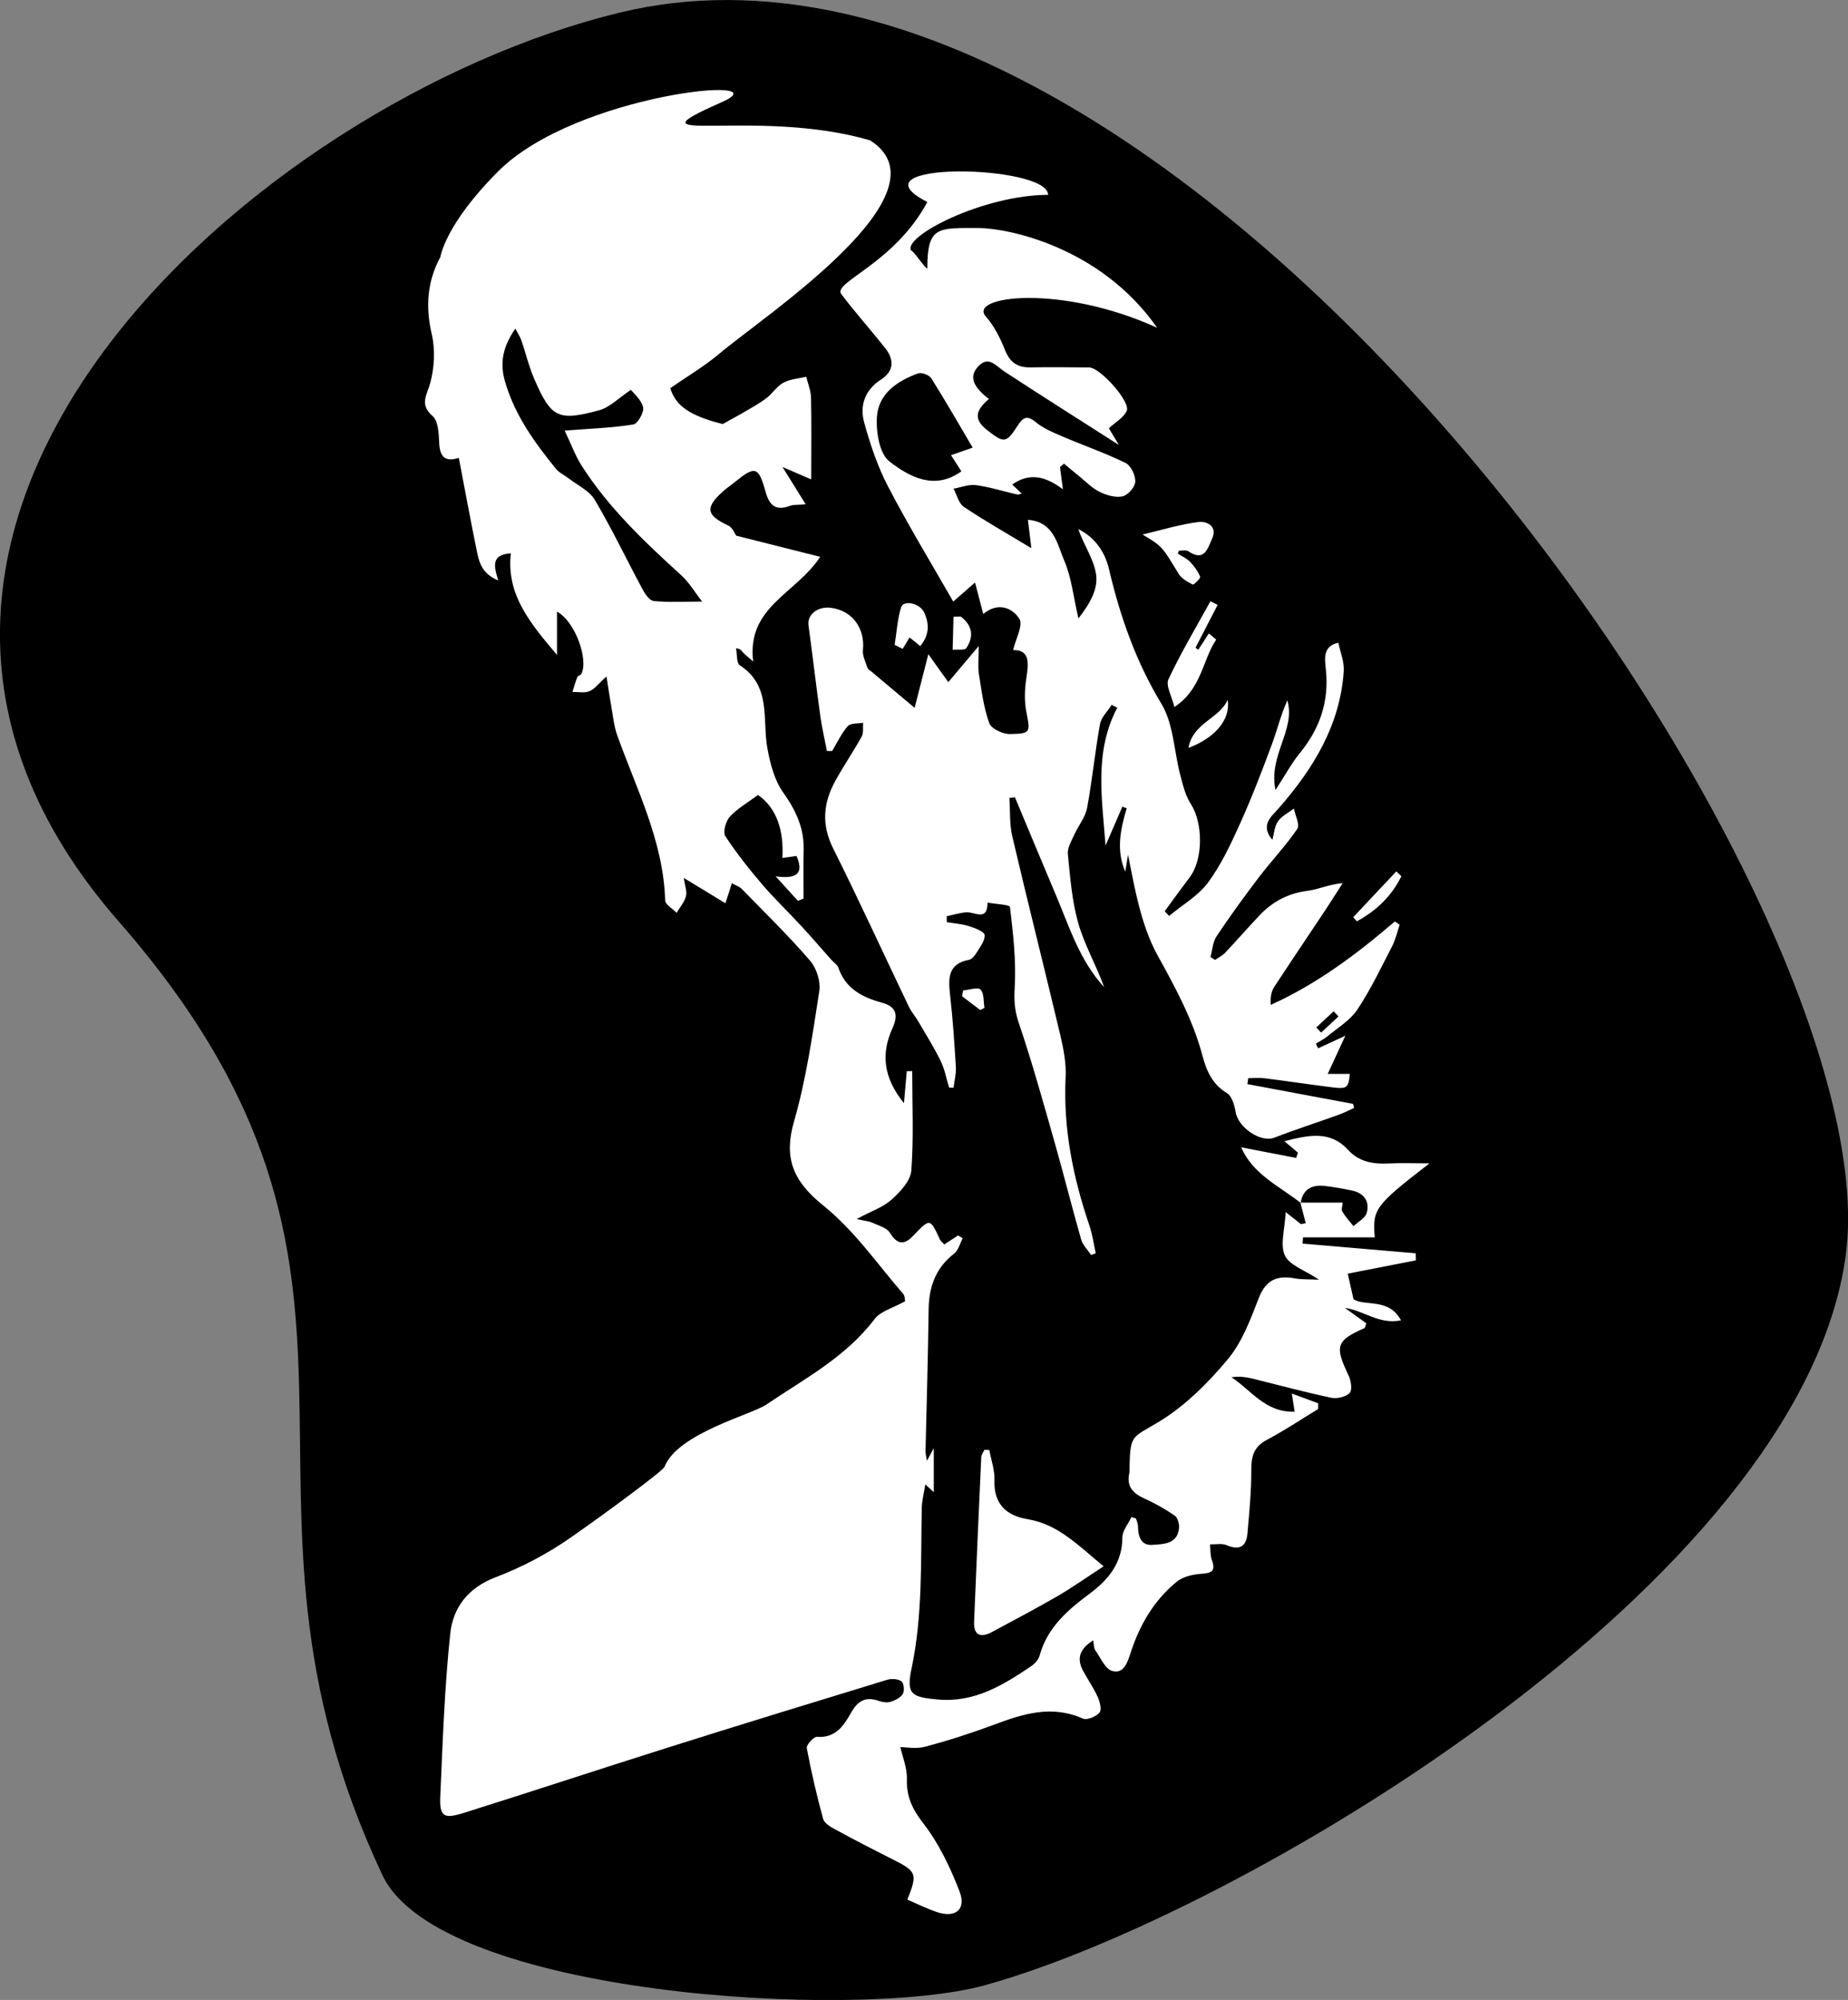 <?xml version="1.0" encoding="utf-8"?>
<!-- Generator: Adobe Illustrator 18.0.0, SVG Export Plug-In . SVG Version: 6.00 Build 0)  -->
<!DOCTYPE svg PUBLIC "-//W3C//DTD SVG 1.1//EN" "http://www.w3.org/Graphics/SVG/1.1/DTD/svg11.dtd">
<svg version="1.1" id="Layer_1" xmlns="http://www.w3.org/2000/svg" xmlns:xlink="http://www.w3.org/1999/xlink" x="0px" y="0px"
	 viewBox="0 0 1833.4 1983.7" enable-background="new 0 0 1833.4 1983.7" xml:space="preserve">
<rect x="0" y="0" width="1833.4" height="1983.7" fill="#808080" stroke="none"/>
<g>
	<path fill-rule="evenodd" clip-rule="evenodd" d="M614.9,12.5c561-136,1263.9,879,1216.3,1232.4c-44,326.5-605.8,655.9-854.5,724.3
		c-127.5,35-541,10.3-597.3-109.3c-182.4-387.8,49.2-590.6-261.7-946C-225.1,521.7,254.5,99.8,614.9,12.5z"/>
	<path fill-rule="evenodd" clip-rule="evenodd" fill="#FFFFFF" d="M1290.4,1193.1c-21.4-16.7-47.6-28.5-59-55.1
		c19.2,3.7,36.8,7.1,54.5,10.5c0.6-1.7,1.2-3.4,1.8-5.2c-4-3.3-8-6.7-13.5-11.4c23.9-5.9,45.2-11.1,63.4,8.8
		c10.9,11.9,25,14.1,40.3,13.3c11.9-0.6,23.8-0.1,40.3-0.1c-54.1,41.8-56.7,45.3-54.3,73.4c-23.8,0-47.5,0-71.2,0
		c-0.1,2-0.2,4.1-0.4,6.2c37.4,3.2,74.8,6.4,112.2,9.6c0.1,2.3,0.1,4.7,0.2,7c-23.1,4.5-46.2,9-67.6,13.2c1.9,8.4,3.4,15,5.7,25.3
		c11.3,7.6,35-1.8,47.1,21c-21.7,4.5-37.1-9.9-55.6-12.3c7.2,5.2,14.4,10.4,21.3,15.3c-1.2,2.8-1.3,4.4-2.1,4.8
		c-27.9,12.3-29.5,17.8-15.7,46.6c2.5,5.2,4,14.4,1.3,17.5c-3.7,4-12.5,6.1-18.3,4.9c-25.7-5.4-51.1-12.3-76.6-18.6
		c-7.1-1.7-14.2-3.1-22.5-1.7c19.7,12.7,33.5,35.1,62.7,34.1c-0.9-5.5-1.5-9.6-2.8-18c10.1,3.8,18.2,6.7,26.2,9.7
		c0,1.9,0,3.8-0.1,5.7c-16.9,10.2-33.3,21.3-50.8,30.5c-13.1,6.9-15.6,16.6-15.5,30.3c0.1,20.9-2,41.8-3.8,62.6
		c-1.2,13.2-8,17-20.7,11.6c-4.7-2-10.9-0.6-16.5-0.8c0.6,5.2,0.2,10.8,1.9,15.6c4,11-0.3,12.9-10.5,13.6
		c-8.3,0.6-18.1,2.7-24.3,7.8c-22.4,18.3-36.7,42.6-45.6,69.9c-3.3,10.2-6.8,21.8-18.4,18.7c-7-1.8-11.7-13.3-17-20.8
		c-1.4-2.1-1.2-5.3-1.9-9.6c-13,8.1-16.9,17.4-10.2,30c4.7,8.8,10.5,17,14.6,26.1c2.2,4.7,4.2,12.9,1.8,15.6
		c-3.5,4-12.4,7.7-16.5,5.9c-30.9-13.8-59.5-4.7-88.5,6.2c-22.3,8.3-45,15.6-68,21.7c-9,2.4-19.2,0.4-24.6,0.4
		c2.1,9.3,6.8,20.5,6.5,31.6c-0.5,17.5,5.3,29.8,16.3,44c15.4,19.9,26.8,43.8,35.9,67.4c7,18.2-4.1,26.9-22.8,20.5
		c-9.9-3.4-19.3-8.1-28.9-12.2c10.3-26.2,9.4-28-16-40.7c-18.9-9.5-37.7-19.2-56.2-29.3c-4.5-2.4-10.3-6-11.4-10.2
		c-6.3-23.1-11.8-46.5-16.2-70.1c-0.6-3.2,6.8-11.4,10.1-11.2c18.3,1.4,26.5-10.9,33.7-23.7c6.4-11.4,14-16.6,27.1-12.1
		c3.8,1.3,8.5,2.2,12.1,1.1c4.6-1.4,10-4.1,12.3-7.9c1.8-3,1-10.8-1.4-12.5c-3.5-2.4-9.9-2.8-14.4-1.4
		c-73,22.3-145.9,44.6-218.7,67.6c-67.2,21.2-134,43.3-201.2,64.4c-20,6.3-24.1,3.5-23.2-16.7c2.4-53.8,4.2-107.8,9.9-161.3
		c2.7-25.5,17.5-45.3,44.8-55.7c26.1-9.9,51.7-23.4,74.6-39.4c38.9-27.1,91.8-66.5,93.1-70.1c12.9-33.3,86.3-51.8,101-61.8
		c37.7-25.6,78.7-46.9,107.3-84.7c6.2-8.2,19.1-11.4,30.4-17.8c-0.2-1,0-5.2-1.9-7.4c-25.9-29.8-47.9-62.4-79.6-87.9
		c-30.8-24.8-38.7-48.2-28.7-82.9c12.1-42.1,18.4-86,25.1-129.4c1.5-9.5-2.7-22.8-9.1-30.2c-21.4-24.8-44.9-47.7-67.8-71.2
		c-2.2-2.3-5.7-3.3-9.8-5.7c-2.1,6.5-3.8,11.7-6.4,19.9c-13.4-8.2-25.6-15.6-41.3-25.1c1.1,8,3.4,13.6,2.1,18.2
		c-1.6,5.9-6,10.9-9.2,16.4c-4-4.1-11.3-8.1-11.4-12.4c-1.8-58.6-28.2-109.8-47.4-163.2c-3.7-10.3-4.6-21.6-6.6-32.5
		c-1.3-7.2-2.3-14.4-4.2-26.3c-8,7.1-11.8,12.5-17,14.6c-4.9,2-11.2,0.6-16.8,0.7c1.6-5,3-10,4.9-14.9c0.5-1.2,3.1-1.5,3.8-2.8
		c7.6-13.7-5.7-52-24-62c0,14.4,0,27,0,43c-26.9-31.8-50.4-59.9-45.8-100.8c-19.4,1.5-17.1,12-12.5,26.9
		c-16-6.5-18.9-17.8-21.1-28.4c-6.4-31-12-62.1-18-93.1c-13.5,4.1-18.9-0.6-19.5-15.3c-0.4-9-0.9-21.2-6.4-26.1
		c-13.4-11.7-5.9-20.4-2.5-32.8c4.2-15.3,5.1-33.3,1.5-48.7c-6.3-27.2-4.5-52.1,8.6-76.4c0,0,4.4-32,57.4-85
		c77.6-77.6,285-96.3,221.4-68.4c-101.5,44.7,34.8,4.7,147.5,37.7c81.6,51.6-105.2,174.1-149.4,211.5
		c-14.9,12.6-32.1,22.7-48.8,34.3c5.2,17.6,19.7,27.5,52,35.6c9.8-5.5,16.5-9,22.9-12.8c6.9-4.1,14.1-8,20.5-12.9
		c6-4.6,10.3-11.8,16.8-15.3c6.7-3.6,15-4.1,22.7-5.9c1.6,6.9,4.6,13.9,4.7,20.8c0.6,25.7,0.2,51.4,0.2,81
		c-10.5-4.5-17.9-7.7-28.5-12.3c8.5,13.6,15.1,24.2,23,37c-7.2,0.7-11.9,0.1-15.8,1.6c-14.1,5.2-20.3-0.6-24-14.1
		c-7-25.2-10.4-25.9-30.8-9.3c-3.6,3-7.6,5.6-11.1,8.7c-18.4,16.4-17.1,23.9,4.8,34.1c4.4,2,6.7,8.4,8,10.1
		c27.7,7,54.3,13.7,83.3,21c-24.2,37-73,49.4-66.5,103.8c-7.1-6.2-8.8-7.4-10.1-9c-1.3-1.6-2.2-3.5-6.9-4.1
		c1.2,5.8,0.3,14.6,3.8,16.9c31.7,20.6,22,53.9,27.4,82.8c2.8,15.1,7,31.4,15.7,43.5c12.5,17.6,20.7,35.1,20.2,56.6
		c-0.4,16.1-0.1,32.3-0.1,48.5c-1.9,0.7-3.7,1.5-5.6,2.2c-6.1-6.7-12.2-13.4-22.1-24.3c21.7,3,28.1-3.2,20.7-20.2
		c-3.8,0.6-8,1.1-14,2c1.5-26.5-5.2-49.3-24.2-62.5c-10.2,7.6-20.3,13.3-27.9,21.5c-4,4.4-7.1,15.2-4.6,19.2
		c11,16.9,23.7,32.8,36.8,48.2c12.1,14.1,25.6,26.9,38.2,40.6c10.3,11.1,20.1,22.6,30.2,33.9c2.3,2.6,5.9,4.8,7,7.8
		c7.1,20.9,23.7,29.5,43.2,34.8c14.4,3.9,16.5,12.2,10.5,25.4c-11.4,25-9.2,48.8,11.4,74.3c1.1-13.1,2-22.4,2.8-31.7
		c1.8,0,3.6-0.1,5.4-0.1c0,32.9,1.6,66-0.9,98.7c-0.8,10.2-11,21.1-19.6,28.8c-8.3,7.5-19.9,11.3-34.6,19.2c8.7,2,12.4,2.2,15.6,3.7
		c6.1,2.8,14.2,4.9,17.3,9.9c7.5,12,14.2,12.5,23.4,2.8c16.5-17.3,16.5-17.2,26.4,4.1c0.7,1.5,2.3,2.6,4.3,4.7
		c4.6-3,9.1-5.9,13.6-8.9c1.5,0.9,3,1.9,4.6,2.8c-2.8,5.2-4.3,12-8.5,15.2c-18.3,14.2-25,32.8-25.3,55.3c-0.6,47-2,93.9-3.1,140.9
		c0,2.2,0.6,4.3,1.4,9.3c2.7-5,4.1-7.6,6.8-12.5c0,15.8,0,29.1,0,43.6c-2.6-2.4-4.5-4.1-8.4-7.7c-1.4,8.8-3.3,16-3.5,23.2
		c-1.1,53.4,1,106.8-10.2,159.7c-5.4,25.5,0.3,28.2,26.2,30.5c36.3,3.2,64.4-14.1,92.3-32.9c3.7-2.5,7.5-6.6,8.6-10.7
		c7.7-28,28-45.3,49.9-61.6c18.5-13.8,32.1-30.3,32.2-55.5c0-6.8,5.9-13.6,9-20.3c1.5,0.5,3,1,4.5,1.5c0.7,2.6,2,5.2,2,7.8
		c0,10,3.2,19.1,14.1,18.3c10.7-0.8,24.9-0.4,26.6-16.4c0.5-4.1-1.3-10.5-4.2-12.6c-9.6-6.6-20-12.4-30.6-17.2
		c-10.9-5-17.3-11.7-14.6-24.5c0.5-2.3,0.2-4.7,0.3-7c0.7-32.4,3-28.5,29.5-44.6c25.8-15.7,48.5-38.4,68-61.8
		c14.3-17.1,22.6-39.8,30.9-61.1c7.1-18.1,18.6-22.3,35.8-19.1c6.5,1.2,13.2,0.8,23.8,1.3c-14.3-9.6-29.5-14.4-33.9-24.1
		c-4.9-10.7,0-25.8,0.8-43c7.6,6,11.4,9,15.2,12c1.6-0.3,3.1-0.7,4.7-1c-1.8-6.8-3.5-13.6-5.3-20.4c13.7,0,27.4,0,42,0
		c-0.3,3.5-1.6,6.9-0.4,8.9c3.1,5.2,7.3,9.7,11.1,14.5c4.5-4.3,11.6-7.9,13.1-13.1c3.1-10.9-2.2-19.5-14-22.1
		c-9.1-2-18.3-3.6-27.6-4.7C1301.8,1174.9,1292.6,1179.2,1290.4,1193.1z M696.6,596.7c-6.9-8.8-12.7-18.8-20.8-26.2
		c-36.6-33.2-72.3-67.1-99-109c-6-9.4-9.8-20.2-16.6-34.4c25.9-2,47.3-2.7,68.2-6.1c4.3-0.7,10.8-12.2,9.6-17.1
		c-1.9-7.7-9.5-13.9-12.1-17.2c-11.8,7.8-20.9,17.4-31.7,20.3c-40.9,11.1-47.5,7.3-64.4-31.7c-5.3-12.3-8.3-25.5-12.7-38.1
		c-1.2-3.4-3.3-6.4-5.8-11.3c-12,17.3-15.7,33.2-10.5,51.7c9.5,33.7,29.4,61.1,50.9,87.6c3.2,3.9,8.4,6.1,12.5,9.3
		c8.9,6.9,20.5,12.2,25.9,21.3c17,28.7,31.4,59,47.2,88.4c2.6,4.8,7,11.5,11.2,11.9C662.7,597.6,677.4,596.7,696.6,596.7z
		 M1148,325.1c-95.5-43.5-188.2-31.6-169.9-11.1c8.3,9.4,14.3,21.5,19,33.3c4.9,12.3,12.4,17.3,25.3,17.1
		c19.4-0.4,38.9-0.1,58.3,0.1c10.8,0.1,41.3,34.2,37.1,43.1c-3.1,6.7-11.1,11.1-17.7,17.2c3.5,5.8,7,11.6,10,16.6
		c-37.8-24.2-76-48.3-113.8-73c-8.2-5.4-15.3-15.8-25.5-5.3c-10.5,10.9-3.6,20.3,5.2,28.5c1.2,1.2,2.7,2.2,5.1,4.1
		c-11,9.6-17.2,18.8-2,30.7c16.8,13.1,18.9,13.9,30.7-4.5c5.3-8.2,9.4-10.2,17.9-3.1c7.3,6.1,16.8,10,25.8,13.9
		c21,9,42.7,16.5,63.2,26.5c5.3,2.6,9.9,12.4,9.6,18.6c-0.2,5.2-7.3,13.3-12.5,14.5c-7,1.5-15.9-1-22.8-4.4
		c-7.5-3.6-13.6-10.1-20.3-15.5c-5.1-4.1-10-8.3-15.1-12.5c-1.3,1.1-2.6,2.2-4,3.3c0.7,5.8,1.5,11.5,2.9,22.1
		c-17.4-13-33.1-16.8-50.3-4.7c2.9,2.7,5.9,5.5,9.4,8.9c-1.6,0.4-3.1,1.3-4.4,1c-13.6-3.1-27.1-7.4-40.8-9.3
		c-7.2-1-14.9,2.2-22.4,3.5c3.3,6.2,5.1,14.7,10.3,18.1c20.3,13.6,41.7,25.7,66.9,40.9c-1.4-11.6-2.3-19.1-3.4-28.1
		c25.9,1.9,29.1,24.4,36,40.4c7.2,16.6,9,35.5,14.1,57.4c12-15.4,20.1-30,17.3-45.1c-2.7-14.8-12.3-28.4-17.4-43.5
		c16.6,8.2,26.4,22.7,30.4,39.6c11.1,47.2,26.7,91.8,52.1,133.8c12,19.9,12.4,46.8,18.6,70.4c2.6,9.8,5,20.3,10.4,28.6
		c12.3,19,12.6,55-1.1,73.1c-8.4,11.1-16.5,22.3-24.7,33.5c1.5,1.6,2.9,3.2,4.4,4.7c13-10.9,28.7-19.8,38.5-33
		c13.1-17.7,22.7-38.3,31.8-58.5c11.6-25.6,21.7-52,31.5-78.4c5.4-14.4,8.9-29.5,15.5-43.9c8.4,29.5-19,54.2-11.8,88.9
		c9.7-14.8,15.8-26.4,23.9-36.3c20-24.4,29.4-51.3,26.1-83.1c-1-9.9-3.6-23.4,12.4-26.7c1.9,9.5,6,19.1,5.3,28.5
		c-3.7,53.5-30.2,96.4-64.5,135.7c-7.1,8.1-18.8,16.6-6.3,31.3c1.7-6.2,2.1-13.4,5.6-18.4c3.7-5.3,10.4-8.5,15.8-12.6
		c1.3,6.9,6.1,16.1,3.3,20.2c-11.5,16.9-25.8,31.8-38.2,48.1c-14.5,19.1-28.7,38.6-42,58.6c-3.7,5.6-4,13.5-5.9,20.4
		c1.5,0.9,3,1.9,4.5,2.8c3.4-2.3,7.2-4.1,10-7c11.6-12.3,22.6-25,34.2-37.2c12.9-13.6,28.4-21.9,47.5-24.3c10.6-1.3,20.8-6.3,35-7.7
		c-5.8,9.1-11.6,18.2-17.5,27.2c-16.8,25.3-33.9,50.5-50.5,75.9c-2.9,4.5-3.9,10.3-3.4,17.7c45.9-20.7,85.4-50.4,123.1-82.7
		c1.6,1.1,3.2,2.2,4.8,3.2c-2.4,7.2-4.1,14.8-7.5,21.4c-11,21.2-21.3,43-34.5,62.8c-7.2,10.7-19.5,18.1-29.8,26.6
		c-3.4,2.8-7.5,4.8-11.3,7.1c0.7,1.6,1.4,3.2,2.2,4.7c9.5-4.4,19.1-8.8,27-12.5c-5.2,11.2-10.7,23.1-17.5,37.9c10.8,0,16.4,0,21.9,0
		c-1.2,13.5-2.7,15.1-16.5,13.4c-22.7-2.8-45.4-6.3-68.1-9.1c-5.3-0.7-10.7-0.1-16.1-0.1c-0.3,2-0.6,3.9-0.9,5.9
		c34.9,6.5,69.8,13.1,104.8,19.6c0.4,1.3,0.8,2.6,1.1,4c-5.1,2.3-10.1,5-15.3,6.8c-21.4,7.7-43,14.7-64.2,22.8
		c-13.1,5-35.4-10-38-25.3c-1.1-6.8-3.7-16-8.7-19c-14.7-8.8-20.4-22.6-24.3-37.3c-9.5-35.5-26.6-66.9-44.3-99
		c-16.5-29.9-22.6-65.6-29.5-100.1c-0.9,5.6-1.8,11.2-2.7,16.8c-9.3-21.3-4.8-42.1,1.4-62.9c-1.4-0.5-2.9-1-4.3-1.6
		c-5.6,12.9-11.1,25.7-16.7,38.6c-3.3-45.9-11.7-92.4,11.6-136.7c-1.8-1-3.6-1.9-5.5-2.9c-4,6.4-10.4,12.3-11.6,19.2
		c-5,27.6-7.7,55.6-12.8,83.1c-1.8,9.3-8.7,17.6-12.7,26.5c-2.8,6.2-7,13.1-6.4,19.2c2.3,23.1,4.1,46.7,10.4,68.8
		c6.2,21.6,17.9,41.7,25.6,63.2c-24.1-26.1-34.4-59.4-47.8-91.2c-13.7-32.3-27.1-64.8-40.7-97.1c-1.8,0.2-3.6,0.5-5.5,0.7
		c0.9,12.7,0,25.8,2.9,38.1c15.4,65.8,32,131.3,47.6,197c3.2,13.6,6,27.9,5.3,41.7c-2.5,50.8,7.3,99.3,23.5,147
		c3.1,9,4.3,18.5,6.4,27.8c-1.5,0.6-3.1,1.1-4.6,1.7c-3.4-5.1-8.3-9.8-9.9-15.4c-9-31.4-16.9-63.1-25.8-94.5
		c-11.5-40.4-22.7-80.9-36.2-120.7c-4.1-12.2-4.7-22.4-3.9-35c1.5-26.4-1.6-53.2-4.7-79.6c-0.3-2.3-14.5-2.9-22.3-4.3
		c0.1,19.3-13,8.8-21.4,9.6c-6.4,0.6-12.7,2.6-19.1,3.9c0,2,0.1,3.9,0.1,5.9c7.4,1.2,15.1,1.7,22.2,4c5.7,1.8,14.9,5.2,15.3,8.7
		c0.6,5.5-4.5,11.9-7.9,17.5c-1.8,2.9-4.6,6.6-7.5,7.1c-21.2,4-20.7,18.5-18.8,35.1c2.7,23.7,4.3,47.6,5.7,71.4
		c0.4,6.7-1.5,13.6-2.3,20.4c-1.5,0-2.9-0.1-4.4-0.1c-2.7-8.9-4.4-18.3-8.4-26.5c-6.6-13.5-14.6-26.2-22.2-39.2
		c-2.9-5-6.9-9.5-9.4-14.7c-25-52.3-49.2-105.1-75.1-157c-11.8-23.6-9.7-45.3,2.3-67c8.2-14.9,17.9-29,26.1-43.9c2-3.7,1-9,1.4-13.6
		c-5.2,1-12.5,0.2-15.2,3.3c-6.3,7.2-10.5,16.3-15.5,24.7c-1.7,0-3.5,0-5.2,0c-2.2-11.4-4.9-22.7-6.5-34.2
		c-4.2-30.1-7.7-60.3-11.8-90.5c-1.4-10.6,9.1-19,22.3-17.3c21.2,2.7,34,20.4,31.7,41.9c-0.6,5.7,2.7,11.8,4.5,17.6
		c0.5,1.5,2.4,2.5,3.8,3.6c12.8,10.8,25.7,21.6,43,36.1c4.7-18.2,8.6-33.8,13.6-53.2c7.4,10.3,13.4,18.7,19.8,27.7
		c9-10.7,17.9-21.2,30.2-35.8c0,12.8-1,20.6,0.2,28c2.6,16.4,4.7,33.1,10.3,48.6c2,5.5,13.5,10.8,20.5,10.7
		c21-0.4,20.2-1.6,16.1-22.8c-2-10.6-1.5-22.2,0.2-32.9c2.3-15.1,3.4-27.9-13.2-27.6c2.6-11.1,10.2-24.8,6.2-31
		c-7-11-21.2-16.9-35.8-4.8c-2.8-10.6-5.2-19.5-8.2-31.2c-8,7-14.6,12.8-21.6,18.9c-22.1-38.6-44.6-75.6-64.6-114
		c-10.4-19.9-17.7-41.7-23.7-63.4c-4.7-16.9,0.5-32.4,16.6-42.8c13.5-8.7,13-20.2,3.9-31.6c-14.2-17.9-29.5-35-43.3-53.2
		c-8.8-11.6,52.5-30.1,85.4-91.3c-80-40.9,119.8-37.6,119.8-7.1c-64.2,0-144.9,41.4-135.8,55.4c1.7-1.1,14.3,18.6,16,17.5
		c0-42.3,10.5-40,51.6-40C998.7,226.4,1091.3,244,1148,325.1z M943.5,451.5c7.5-2.6,12.1-4.2,21.5-7.5
		c-14.3-24.2-27.2-46.8-41.1-68.8c-2.1-3.3-9.7-6.1-13.2-4.8c-20.6,7.5-39.2,20.1-40.7,43.1c-1,14.9,2.5,36.7,12.5,44.3
		c19.8,15.2,44.6,28.9,71.3,9.7C950.9,463.1,947.9,458.4,943.5,451.5z M1305.9,1019.1c1.6,1.7,3.2,3.4,4.8,5.1
		c5.7-5.3,11.5-10.7,17.2-16c-1.6-1.7-3.2-3.4-4.8-5.1C1317.3,1008.4,1311.6,1013.7,1305.9,1019.1z M976.6,1438
		c-1.1,2.5-3,4.9-3.1,7.4c-2.5,54.3-4.9,108.7-7.1,163c-0.6,14,6.7,16.3,17.8,10.3c21.7-11.6,43.4-23.1,64.7-35.4
		c15.2-8.8,29.6-19.1,46-29.7c-25.4-20.9-45.1-41.8-75.6-46.8c-20.6-3.4-33.6-14.9-32.7-38.5c0.4-10-3.3-20.1-5.1-30.1
		C980,1438.1,978.3,1438.1,976.6,1438z M1169.6,546.1c3.2,0.2,7.1-0.8,9.4,0.7c15.7,10.6,18.9-2.2,23.4-12.2
		c6.1-13.3-6-17.7-12.8-16.9c-18.9,2.3-37.4,8.1-56.1,12.5c19.7,11.7,19.4,11.9,35.8,38.9c2.9,4.8,8.8,8,14,10.7
		c1,0.5,7.9-6.2,7.4-7.6c-2.2-5.5-5.8-10.6-10-14.9c-3.3-3.5-8.1-5.5-12.2-8.2C1169,548.1,1169.3,547.1,1169.6,546.1z M1199.3,628.3
		c-3.5,5.4-7,10.8-10.5,16.2c-0.9-0.7-1.8-1.4-2.7-2.1c7.3-14.1,14.6-28.2,21.9-42.4c-2.4-1.2-4.8-2.5-7.1-3.7
		c-14.1,25.7-29.3,51-41.7,77.5c-2.9,6.2,3.3,16.6,5.9,27.5c27.3-18.1,27.6-46.3,41.5-66.9C1204.2,632.4,1201.7,630.3,1199.3,628.3z
		 M916.8,607.4c-4.4-9.3-20.5-12.5-22.8-5.1c-3.7,12-4.4,24.8-6.4,37.3c2.6,1.3,5.3,2.7,7.9,4c2.3-3.8,4.6-7.5,6.9-11.3
		c2.8,2.3,6.2,5,10.6,8.5C922.4,629.5,921.9,618.3,916.8,607.4z M1179.1,741.8c26.7-10,41.9-28.3,38.9-47.7
		C1209.8,712.9,1183.4,716.9,1179.1,741.8z M1346.2,913.8c19.3-10.5,34.5-25,44.1-44.7c-1.7-1.6-3.3-3.2-5-4.8
		c-14.3,15.2-28.5,30.3-42.8,45.5C1343.7,911.1,1345,912.4,1346.2,913.8z M946,611.7c-0.3,10.9-0.6,21.9-0.9,32.8
		c4.7-0.5,12,0.8,13.6-1.7c7.9-11.7,5.8-22.7-5.6-31.3C950.7,611.6,948.4,611.6,946,611.7z M954.5,988.2c6,4.5,12,9,18,13.6
		c1.4-0.7,2.8-1.4,4.2-2.1c-1.1-6.3-0.3-14.4-3.9-18.2c-2.7-2.7-11.3,0.4-17.3,0.9C955.2,984.3,954.8,986.2,954.5,988.2z"/>
</g>
<g>
</g>
<g>
</g>
<g>
</g>
<g>
</g>
<g>
</g>
<g>
</g>
<g>
</g>
<g>
</g>
<g>
</g>
<g>
</g>
<g>
</g>
<g>
</g>
<g>
</g>
<g>
</g>
<g>
</g>
</svg>
